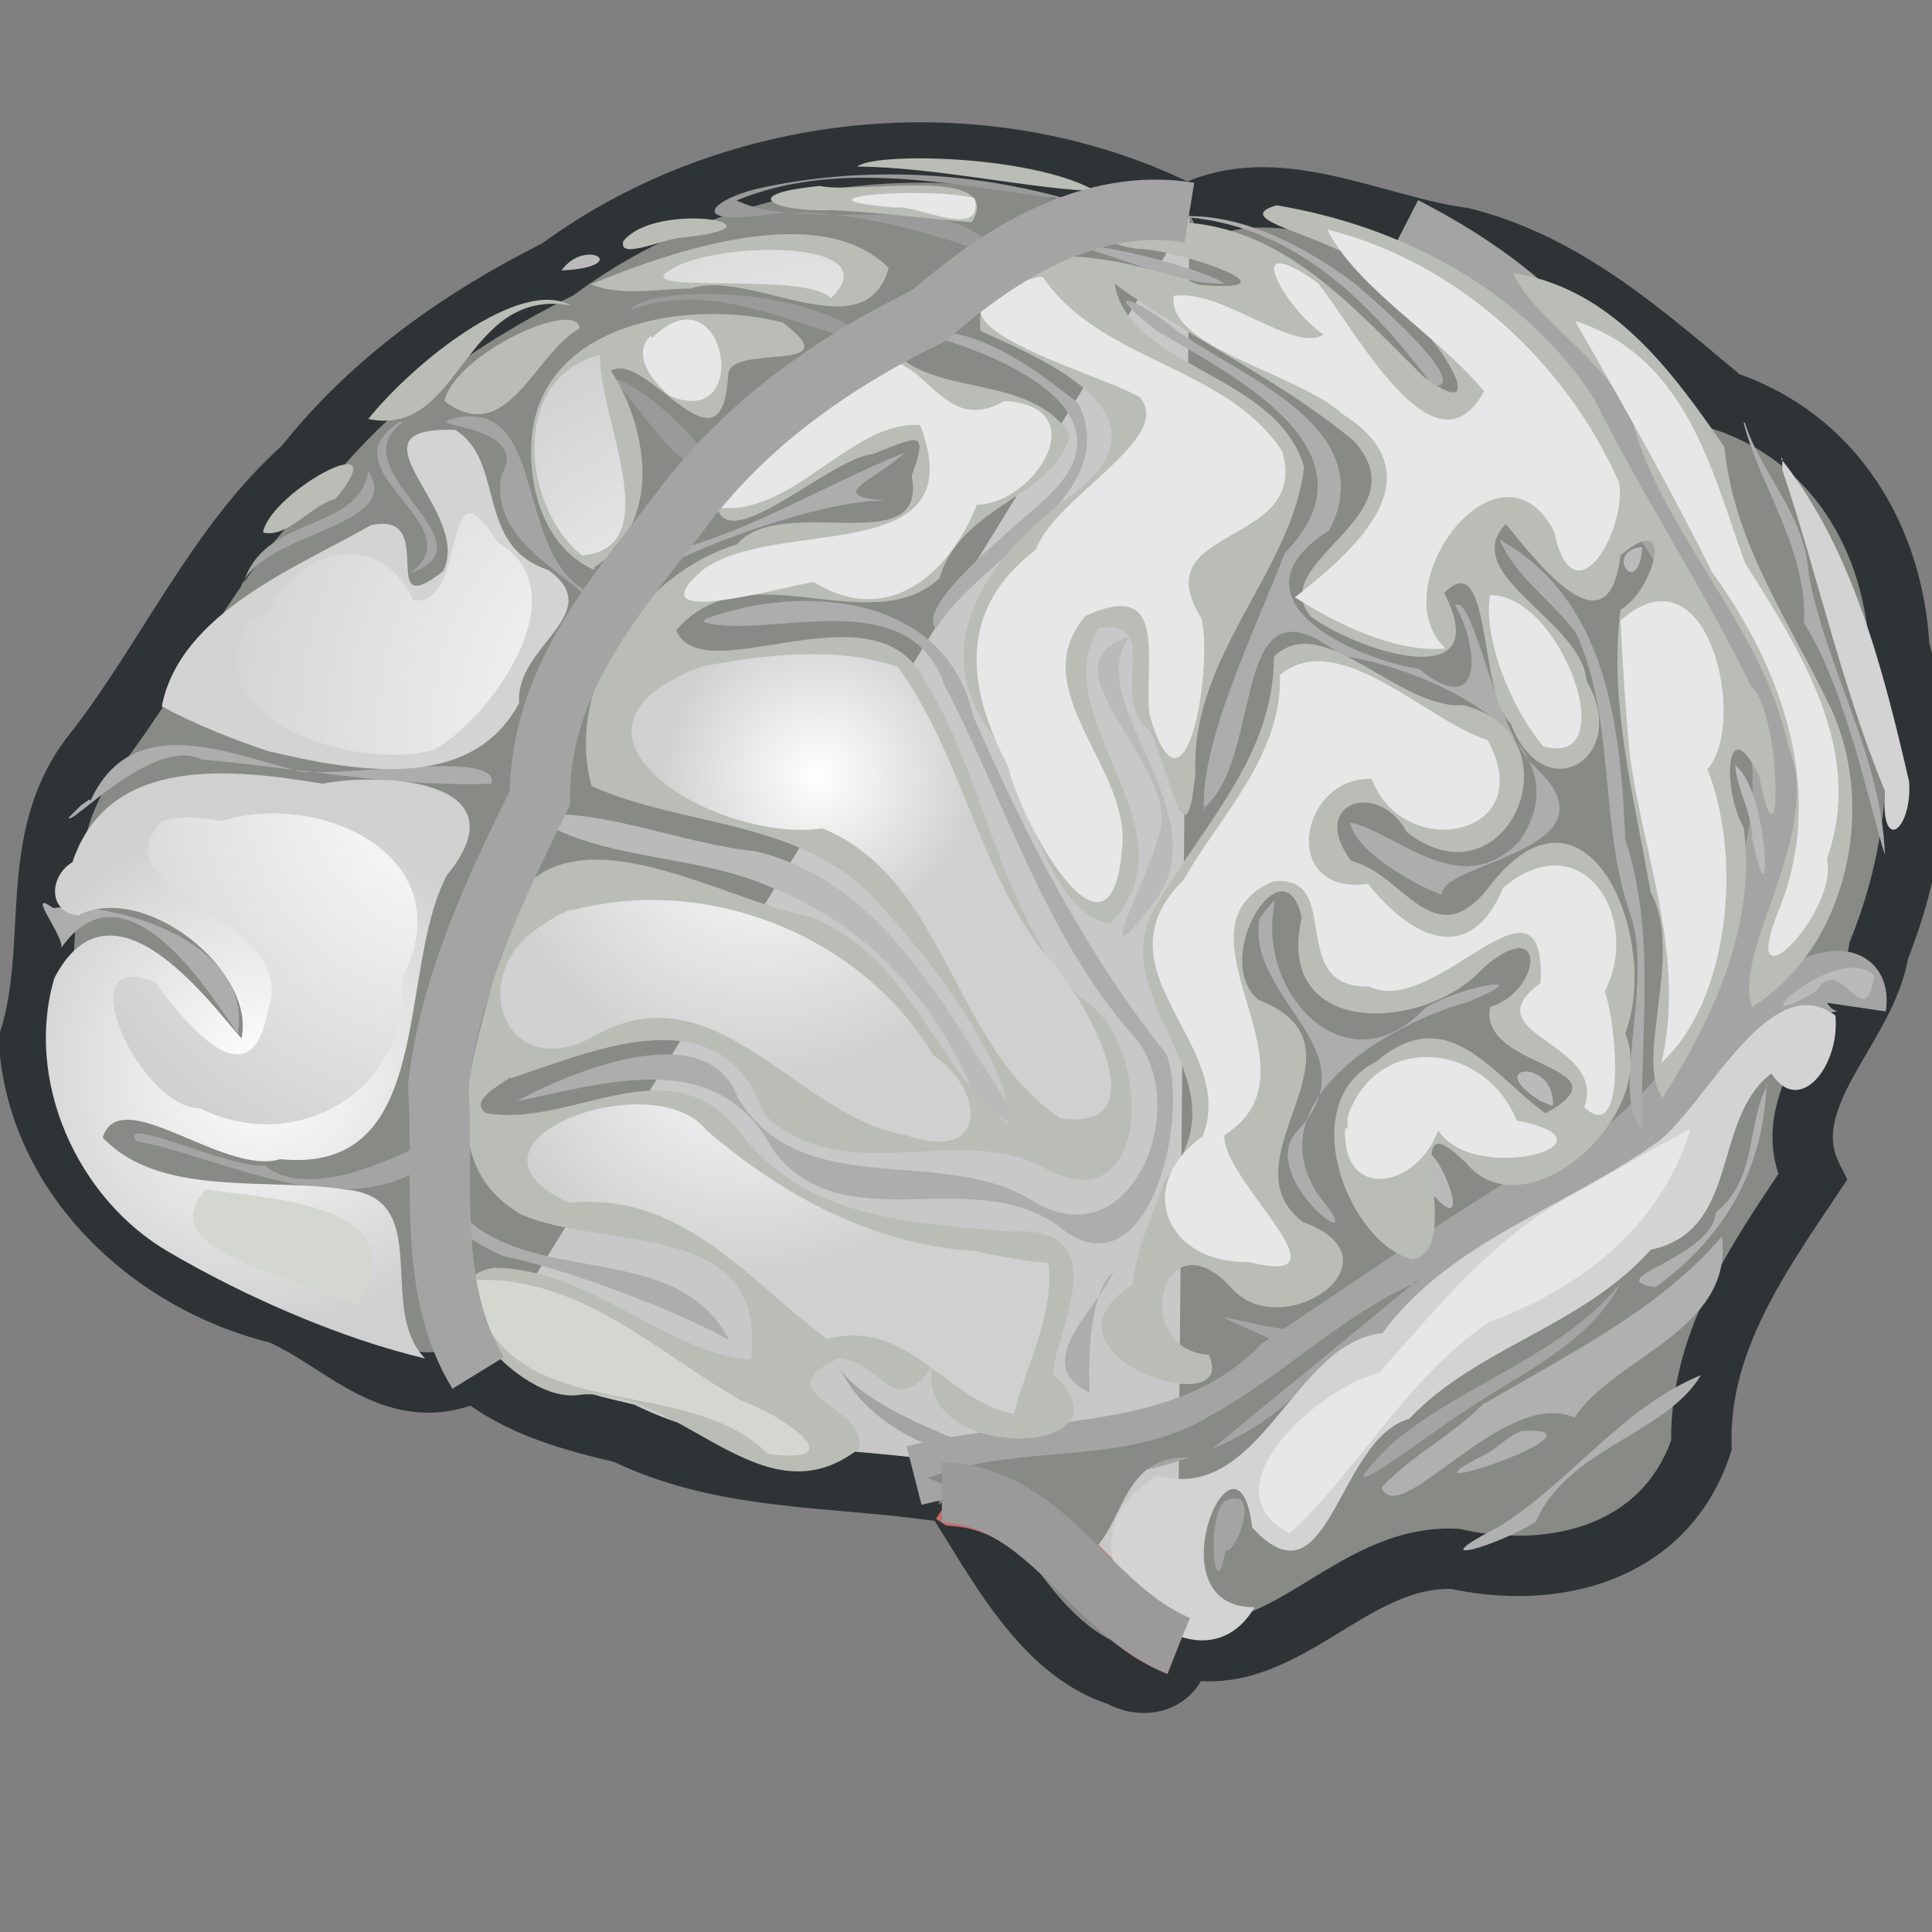 <svg xmlns="http://www.w3.org/2000/svg" width="16" height="16" xmlns:xlink="http://www.w3.org/1999/xlink" version="1"><rect width="100%" height="100%" fill="#808080" stroke="none"/><defs><radialGradient cx="17.95" cy="175.731" r="12.523" gradientUnits="userSpaceOnUse" fy="175.731" fx="17.95"><stop offset="0" stop-color="#fff"/><stop offset="1" stop-color="#F5D9D9"/></radialGradient><radialGradient id="a" cx="19.875" cy="178.137" r="6.273" gradientUnits="userSpaceOnUse" fy="178.137" fx="19.875"><stop offset="0" stop-color="#fff"/><stop offset="1" stop-color="#d0d0d0"/></radialGradient><radialGradient cx="21.108" cy="170.255" r="11.345" gradientUnits="userSpaceOnUse" fy="170.255" fx="21.108"><stop offset=".006" stop-color="#F5CDCD"/><stop offset="1" stop-color="#F4B1B3"/></radialGradient><linearGradient x1="30.721" x2="30.361" y1="191.532" y2="189.013" gradientUnits="userSpaceOnUse"><stop offset="0" stop-color="#F79899"/><stop offset=".285" stop-color="#F29596"/><stop offset=".596" stop-color="#E08B8B"/><stop offset=".918" stop-color="#C77B7C"/><stop offset="1" stop-color="#BF7777"/></linearGradient><linearGradient id="b" x1="6.26" x2="15.438" y1="165.928" y2="170.234" gradientUnits="userSpaceOnUse"><stop offset="0" stop-color="#F79899"/><stop offset=".387" stop-color="#F29596"/><stop offset=".809" stop-color="#E28C8C"/><stop offset="1" stop-color="#D88686"/></linearGradient><radialGradient id="c" cx="20.836" cy="192.154" r="25.122" gradientUnits="userSpaceOnUse" fy="192.154" fx="20.836"><stop offset="0" stop-opacity=".804"/><stop offset="1" stop-opacity="0"/></radialGradient><radialGradient id="k" cx="22.811" cy="169.34" r="14.467" xlink:href="#a" gradientUnits="userSpaceOnUse" gradientTransform="matrix(.342 0 0 .341 -.612 -52.292)" fx="22.811" fy="169.34"/><radialGradient id="j" cx="20.141" cy="171.534" r="10.533" xlink:href="#a" gradientUnits="userSpaceOnUse" gradientTransform="matrix(.342 0 0 .341 -.612 -52.292)" fx="20.141" fy="171.534"/><radialGradient id="i" cx="18.676" cy="170.998" r="12.647" xlink:href="#a" gradientUnits="userSpaceOnUse" gradientTransform="matrix(.342 0 0 .341 -.612 -52.292)" fx="18.676" fy="170.998"/><radialGradient id="h" cx="12.774" cy="172.564" r="9.904" xlink:href="#a" gradientUnits="userSpaceOnUse" gradientTransform="matrix(.342 0 0 .341 -.612 -52.292)" fx="12.774" fy="172.564"/><radialGradient id="g" cx="21.608" cy="172.17" r="3.835" xlink:href="#a" gradientUnits="userSpaceOnUse" gradientTransform="matrix(.342 0 0 .341 -.612 -52.292)" fx="21.608" fy="172.17"/><radialGradient id="f" cx="20.26" cy="172.94" r="6.674" xlink:href="#a" gradientUnits="userSpaceOnUse" gradientTransform="matrix(.342 0 0 .341 -.612 -52.292)" fx="20.26" fy="172.94"/><radialGradient id="e" cx="19.875" cy="178.137" r="6.273" xlink:href="#a" gradientUnits="userSpaceOnUse" gradientTransform="matrix(.342 0 0 .341 -.612 -52.292)" fx="19.875" fy="178.137"/><radialGradient id="d" cx="8.127" cy="179.328" r="6.328" xlink:href="#a" gradientUnits="userSpaceOnUse" gradientTransform="matrix(.342 0 0 .341 -.612 -52.292)" fx="8.127" fy="179.328"/><linearGradient x1="6.26" x2="15.438" y1="165.928" y2="170.234" xlink:href="#b" gradientUnits="userSpaceOnUse" gradientTransform="matrix(.342 0 0 .341 -.612 -52.292)"/><radialGradient cx="26.126" cy="32.449" r="22.073" xlink:href="#c" gradientUnits="userSpaceOnUse" gradientTransform="matrix(.33 0 0 .205 .163 4.496)" fx="26.126" fy="32.449"/></defs><g><path fill="#c8c8c8" d="M7 2.95c.77-.18 1.3-.93 2.02-1.13.67-.08 1.35-.23 2.03-.1 1.18.2 2.44.63 3.18 1.63.9.2 1.46 1.03 1.5 1.9.25.84.2 1.74-.13 2.56-.24.76-.8 1.37-.66 2.17-.6.53-.77 1.35-.83 2.06-.4.8-1.22 1.13-2.07.87-.9 0-1.57 1.13-2.47.62-.7-.58-1.34-1.37-2.4-1.26-.98.05-1.88-.4-2.82-.66-.93-.4-.57-1.56-.74-2.35.06-.93.46-1.8.87-2.63 0-.95.6-1.65 1.13-2.33.36-.55.93-.9 1.4-1.35z"/><path fill="#888a85" stroke="#2e3436" stroke-width=".5" d="M7.9 12.38c.36.56.73 1.3 1.37 1.5.23.13.5.03.5-.25m-1.98-1.28c-.9-.13-1.8-.08-2.62-.48-.43-.1-.87-.22-1.22-.5m5.9-9.6c.72-.36 1.52.1 2.27.2.86.22 1.5.8 2.16 1.35.9.3 1.4 1.12 1.45 2.05.24.83.15 1.7-.17 2.5-.1.65-.88 1.22-.55 1.88-.47.7-.94 1.38-.92 2.22-.3.9-1.22 1.12-2.04.94-.88-.04-1.43.96-2.3.73m.1-11.85C8.2.94 6.1 1.14 4.62 2.23c-.8.4-1.54.92-2.1 1.63C1.8 4.5 1.4 5.42.8 6.2.2 6.92.5 7.8.24 8.62c.07 1.12 1 2 2.07 2.26.53.22.96.8 1.64.47"/><path fill="#f57e80" stroke="#cb696b" stroke-width=".5" d="M9.76 13.63c-.7-.27-1.02-1.17-1.84-1.24l-.03-.02"/><path fill="none" stroke="#a4a4a4" stroke-width=".5" d="M7.57 12.22c1.02-.26 2.24-.08 3.04-.9.78-.52 1.54-1.05 2.34-1.53.87-.28 1.15-1.2 1.95-1.55.14-.1.52-.24.47.1"/><path fill="none" stroke="#a4a4a4" stroke-width=".5" d="M11.63 1.88c.78.4 1.52.98 1.82 1.83.4.85 1.1 1.56 1.3 2.5.1.86-.32 1.67-.6 2.47"/><path fill="#bababa" d="M8.46 9.3c-.6-.84-1.07-1.97-2.2-2.25-.57-.05-1.42-.4-1.83-.28.54.36 1.34.3 1.96.58.76.3 1.33.9 1.65 1.65.1.14.22.3.4.3z"/><path fill="#adadad" d="M5.83 5.13c.8-.3 2-.22 2.23.8.43.98.92 1.95 1.6 2.8.2.54-.16 2.04-.9 1.42-.73-.52-1.78.15-2.36-.63-.46-.86-1.38-.55-2.12-.4.25-.14 1.55-.78 1.83-.03.53.88 1.7.38 2.45.86.84.5 1.34-.86.8-1.4-.72-.84-1.04-1.92-1.54-2.88-.3-.87-1.47-.36-2-.52l.03-.03z"/><path fill="#adadad" d="M7.58 2.75c.6.14 1.87.63 1.1 1.36-.3.28-1.1.9-.93 1.1.36-.6 1.56-1.1 1.18-1.87-.35-.28-.88-.68-1.35-.58z"/><path fill="#adadad" d="M5.32 4.78c.6-.33 1.65-.68 2.1-.63-.65-.03-.18-.16.07-.4-.68.27-1.35.7-2.05.84-.04.06-.1.12-.13.18z"/><path fill="#adadad" d="M3.7 9.9c.53.83 1.88.3 2.34 1.2-.34-.2-1.26-.57-1.88-.7-.18-.08-.53-.27-.47-.5z"/><path fill="#bababa" d="M9.36 5.27c-.8.24.47 1.1.23 1.67-.07.3-.6 1.28-.04.54.58-.72-.6-1.66-.2-2.2z"/><path fill="#adadad" d="M9.96 6.7c.53-.42.2-2.02 1.15-1.27.7.1 2.06.7 1.47 1.54-.48.5-1-.07-1.4-.16.05.27.63.56.76.6-.02-.27 1.52-.37.77-1.06-.34-.32-.5-1.43-.66-1.34.2.35.24.96-.3.53-.6-.1-1.6-.6-.74-1.15.43-.85-.72-1.26-1.26-1.65-.32-.26-.68-.4-.17 0 .65.38 1.88 1 1.06 1.84-.25.65-.7 1.56-.67 2.13z"/><path fill="#adadad" d="M8.82 2.02c.4 0 1.2.23 1.32.33-.46 0-.88-.25-1.32-.33z"/><path fill="#adadad" d="M9.84 1.8c.9.08 1.53.73 2.03 1.4.33 0-.47-.7-.66-.86-.38-.28-.87-.55-1.36-.55z"/><path fill="#adadad" d="M12.42 4.47c.9.5 1 1.57 1.04 2.48.26.8.12 1.6.14 2.4-.27-.24.1-1.25-.1-1.78-.26-.76-.12-1.62-.45-2.33-.2-.27-.5-.46-.63-.77z"/><path fill="#adadad" d="M10.56 7.46c-.17.75.58 1.57 1.23.9.24-.18 1.03-.33.36-.06-.65.18-1.75.82-1.23 1.6.5.6-.55-.15-.17-.54.62-.67-.43-1.08-.32-1.75l.05-.07.06-.07z"/><path fill="#bababa" d="M11.85 9.56c.13.1.35.74-.03.28-.1-.07-.06-.2.03-.28z"/><path fill="#bababa" d="M12.86 9.16c.03-.4-.6-.35-.1-.04l.1.04z"/><path fill="#a4a4a4" d="M6.95 11.33c.28.4 1.22.65 1.33.76-.5 0-1.12-.3-1.33-.77z"/><path fill="#adadad" d="M9.22 10.53c-.27.25-.18 1.1-.2 1-.5-.24.08-.7.2-1z"/><path fill="#a4a4a4" d="M11.06 10.97c-.33.2-1.48-.3-.58.1.23.13.4.14.58-.1z"/><path fill="#a4a4a4" d="M3.6 9.6c-.72.57-1.7 0-2.47-.15-.17-.23.8.24 1.06.2.45.37 1.42-.27 1.4-.2v.15z"/><path fill="#adadad" d="M.5 7.86c.55-.8 1.28.44 1.47.7C2.1 7.8.95 7.46.44 7.52c-.25-.18.13.28.06.34z"/><path fill="#adadad" d="M.75 6.63c.35-.76 1.16-.38 1.74-.24.42.04 1.66-.18 1.58.1-.8.03-1.6-.13-2.4-.2-.4-.2-1.1.57-1.1.48l.1-.1.07-.05z"/><path fill="#a4a4a4" d="M5.04 4.96C4.2 4.8 4.6 3.3 3.78 3.46c-.37.08.64.04.37.48-.1.6.67.83.83 1.16l.06-.14z"/><path fill="#9a9a9a" d="M5.08 3.14c.3.02 1.3 1.1.52.62-.2-.2-.34-.42-.52-.62z"/><path fill="#9a9a9a" d="M7.22 2.84c-.5-.5-1.9-.47-2-.27.7-.27 1.37.15 2 .27z"/><path fill="#a4a4a4" d="M3.33 3.5c-.54.4.8 1 .06 1.25.57-.4-.74-.86-.07-1.26z"/><path fill="#a4a4a4" d="M2 4.85c.18-.45 1.35-.48 1.05-.95-.08.52-.88.35-1.04.95z"/><path fill="#9a9a9a" d="M9.1 1.73c-.88-.3-1.86-.37-2.77-.18-.4.08-.65.3-.07.24.7-.12 1.55.18 2 .33-.33-.6-1.53-.16-2.16-.46.8-.33 1.7-.15 2.55-.03.42 0 .05.64.37.15l.07-.07z"/><path fill="#bababa" d="M4.65 2.24c.6-.03.2-.28 0 0z"/><path fill="#bababa" d="M14.36 6.33c.3.2.32 1.48.15.6 0-.2-.13-.4-.14-.6z"/><path fill="#bababa" d="M13.6 4.53c-.33.03-.03.45 0 0z"/><path fill="#adadad" d="M14.44 3.5c.13.52.53 1.05.5 1.66.35.55.55 1.55.67 1.92-.03-.82-.48-1.52-.63-2.32-.03-.5-.4-.84-.53-1.26z"/><path fill="#bababa" d="M15.52 8.08c-.3-.3-1.2.55-.48.13.2-.34.4.38.48-.12z"/><path fill="#b0b0b0" d="M14.08 11.4c-.3.48-1.1.6-1.36 1.2-.3.2-1 .4-.3.04.6-.38 1-.97 1.66-1.25z"/><path fill="#b0b0b0" d="M12.6 11.85c.85-.04-1.24.66-.27.18.1-.07.17-.14.27-.18z"/><path fill="#a4a4a4" d="M13.4 10.65c-.5.6-1.32.82-1.9 1.33-.65.66.42-.17.64-.3.44-.3 1-.54 1.27-1.03z"/><path fill="#b0b0b0" d="M14.63 8.98c-.03.74-.37 1.28-.92 1.68-.48-.07.47-.24.5-.62.35-.28.25-.73.43-1.06z"/><path fill="#888a85" d="M11.74 10.6c-.6.5-1.22 1-1.8 1.48-.7-.1-.6.62-.98.83-.4-.26-.88-.5-1.27-.67.74-.3 1.63-.08 2.34-.52.6-.33 1.07-.82 1.7-1.1z"/><path fill="#a4a4a4" d="M10.17 12.42c.27-.1.07.45-.02.42-.1.54-.17-.38.02-.42z"/><path fill="#babdb6" d="M4.23 8.93c.72-.24 1.75-.7 2.1.3.64.62 1.57.08 2.28.42.95.57.96-1.06.32-1.4-.68-.75-.76-1.8-1.28-2.63-.42-.8-1.83.12-2.05-.4.58-.68 1.6.1 2.18-.43.18-.62.98-.68 1.08-1.2-.36-.5-1.1-.3-1.46-.68-.5.35-1.13.64-1.47 1.18-.02.64.93-.3 1.3-.33.36-.14.47-.22.32.18.14.72-1.07.13-1.45.57-.8.24-1.43 1.18-1.2 2 .77.35 1.8.27 2.4 1 .44.46 1.13 1.42 1.04 1.8-.62-.5-.8-1.4-1.64-1.72-.77-.15-2.06-.98-2.52 0-.06.8-.76 1.95.14 2.47.7.3 2.04.03 1.9 1.2-.7-.05-1.34-.76-2.13-.76-.66.1.2 1.15.72 1.05.83-.07 1.5 1.07 2.3.45.1-.35-.8-.45-.17-.75.38.02.44.52.78.07-.14.82 1.74.74 1 .06 0-.3.56-1.24-.35-1.18-.8-.07-1.7-.1-2.24-.82-.58-.75-1.38-.04-2.1-.16-.16-.1.12-.24.2-.3z"/><path fill="#babdb6" d="M9.36 10.65c-.86.58.92 1.15.65.57-.67-.05-.38-1.2.2-.54.43.45 1.43-.25.58-.56-.68-.52.64-1.45-.37-1.84-.4-.35.22-1.33.36-.68-.23 1 1.02.95 1.5.42.53-.47.5.18.06.32-.1.52 1.18.48.46.88-.43-.3-.8-.94-1.4-.43-.7.35-.22 1.52.3 1.64.46-.1-.17-1.4.44-.8.5.6 1.6-.4 1.32-1.07.3-.8-.33-2.28-1.14-1.2-.45.56-.7-.13-1.13-.23-.36-.48.22-.68.46-.24.83.65 1.45-.8.47-1.05-.54.04-1.17-.8-1.57-.4 0 .83-.6 1.4-1 2.1-.4.77.8 1.42.1 2.23-.1.28-.24.56-.27.87z"/><path fill="#babdb6" d="M9.18 7.66c.78-.76-.55-1.72-.08-2.46.54-.07.07.57.42.85.17.33.3 1.17.38.35-.04-.97.8-1.67.9-2.53-.22-.78-1.45-.82-1.57-1.52.62.45 1.38.8 1.98 1.3.58.63-.75 1-.35 1.46.42.3 1.53.64 1.1-.2.4-.4.28.84.55 1.08.28.73 1 .28.63-.35-.04-.5-1.07-.88-.67-1.3.25.3.85 1.1.95.26.47-.4.27.3 0 .45-.1.78.12 1.58.25 2.34.28.5-.14 1.4.1 1.7.42-.66.78-1.44.67-2.24-.18-.3-.15-1 .13-.42.18.94.2-.5-.07-.75-.4-.82-.9-1.58-1.3-2.38-.58-.9-1.6-1.43-2.63-1.6-.52.16.97.3.96.82.3.12.9 1.07.26.6-.58-.57-1.16-1.25-2.03-1.28-.32-.2-1.05.1-.35.22.34 0 1.4.37.53.3-.55-.2-1.9-.56-1.82.38.55.25 1.62.7.77 1.35-.7.5-1.28 1.28-.62 2.06.23.43.43 1.46.95 1.5z"/><path fill="#babdb6" d="M12.52 2.26c.83.12 1.33.82 1.76 1.44.08.8.53 1.43.87 2.14.4.82.16 2-.64 2.5-.17-.47.6-1.44.3-2.16-.2-.94-.94-1.65-1.25-2.55-.13-.6-.83-.93-1.03-1.37z"/><path fill="#d3d3d3" d="M14.75 3.8c.6.75.85 1.77 1.06 2.67.03.4-.24.62-.2.08-.36-.87-.56-1.8-.85-2.66v-.1z"/><path fill="#d3d3d3" d="M9.58 12.22c.87.24 1.12-1.1 1.87-1.18.56-.77 1.55-1.05 2.3-1.6.4-.33.92-1.43 1.45-1.03.04.42-.3.84-.53.48-.5.38-.25 1.3-1 1.46-.57.64-1.43.8-2 1.4-.6.17-.66 1.6-1.3.9-.12-1-.85.67.02.66-.48.82-1.72-.4-.93-1l.1-.08z"/><path fill="#b0b0b0" d="M12.3 11.62c.68-.4 1.45-.78 1.96-1.38.1.78-.9 1-1.22 1.5-.58-.26-1.45.94-1.6.58.25-.27.6-.44.85-.7z"/><path fill="url(#d)" d="M.6 7.14c.3-.9 1.34-.77 2.07-.65.53-.1 1.67-.02 1.03.76-.42.8-.08 2.48-1.38 2.35-.47.14-1.32-.64-1.47-.18.47.5 1.36.33 2 .43.76.06.26.98.67 1.4-.68-.16-1.47-.5-2.12-.88C.64 9.93.2 8.95.45 8.1c.48-.92 1.3.22 1.55.5.12-.56-.8-1.3-1.35-1.02C.4 7.56.4 7.26.6 7.14z"/><path fill="#d3d3d3" d="M1.34 5.85c.15-.78 1.14-1.16 1.73-1.5.58-.13.03.83.6.38.25-.5-.86-1.2.1-1.17.42.26.16.96.77 1.16.5.36-.28.63-.24 1.1-.4.76-1.4.56-2.08.4-.3-.1-.6-.22-.88-.37z"/><path fill="#babdb6" d="M2.18 4.4c.08-.34 1.12-.9.6-.27-.2.05-.4.33-.6.28z"/><path fill="#babdb6" d="M4.92 4.7c.6-.4.42-1.2.14-1.63.3-.17.92.93.97.04 0-.28 1.04 0 .45-.44-.78-.2-2.03 0-2.08 1-.02.4.12.87.52 1.05z"/><path fill="#babdb6" d="M3.68 3.32c.1-.4 1.1-.85 1.12-.6-.37.2-.6 1-1.12.6z"/><path fill="#babdb6" d="M4.88 2.36c.72-.3 1.93-.7 2.48-.14-.2.7-1.14 0-1.64.17-.28 0-.57.07-.84-.04z"/><path fill="#babdb6" d="M8.05 1.84c.28-.48-.95-.23-1.26-.3-.72.07-.35.22.1.2.4.02.77.07 1.15.1z"/><path fill="#babdb6" d="M5.16 2c.27-.35 1.46-.13.47-.03-.1 0-.5.18-.47.04z"/><path fill="#babdb6" d="M9.07 1.58c-.53-.3-1.84-.32-1.97-.2.63 0 1.53.2 1.97.2z"/><path fill="#babdb6" d="M3.05 3.47c.36-.45 1.25-1.18 1.68-.94-.9-.16-.9 1.1-1.68.94z"/><path fill="#e7e7e7" d="M10.54 7.3c-.9.4.46 1.56-.4 2.1-.03.37 1.1 1.28.2 1.05-.67.02-.96-.62-.38-1.04.3-.76-.92-1.37-.16-2.12.3-.53.82-1.03.8-1.7.48-.4 1.2.37 1.72.54.44.8-.7 1.02-.96.32-.6-.02-.77.97-.03.87.35.44.84.7 1.12.03.66-.55 1.15.26.84.86.1.28.18 1.28-.17.96.2-.54-.95-.6-.36-1.03.04-1.07-.87.3-1.42.03-.7.02-.2-.94-.8-.87z"/><path fill="#e7e7e7" d="M11.14 9.34c-.03.62.6.5.77.02.3.47 1.58.1.65-.08-.26-.65-1.16-.74-1.4-.03v.1z"/><path fill="url(#e)" d="M8.68 10.46c.07.4-.23.97-.28 1.25-.56-.1-.87-.8-1.55-.62-.67-.5-1.2-1.22-2.14-1.13-1.08-.5.7-1.16 1.14-.6.63.54 1.38.95 2.23 1 .2.05.4.08.6.1z"/><path fill="url(#f)" d="M4.73 7.54c1.12-.3 2.4.2 3 1.2.44.3.45.9-.23.66-.9-.15-1.56-1.38-2.56-.83-.76.44-1.1-.5-.46-.9l.12-.08.13-.06z"/><path fill="url(#g)" d="M7.42 5.5c.53.72.67 1.65 1.2 2.36.32.32 1.04 1.53.16 1.4-.9-.6-.94-1.98-1.97-2.4-.87.13-2.43-.8-1-1.34.52-.1 1.12-.17 1.62 0z"/><path fill="url(#h)" d="M1.83 6.8c.83-.26 2.02.3 1.5 1.3.07.92-.86 1.48-1.67 1.08-.5 0-1.12-1.34-.38-1.05.24.32.8 1.04.94.23C2.5 7.6.77 7.4 1.34 6.8c.16-.05.33-.03.5 0z"/><path fill="url(#i)" d="M2.22 5.07c.26-.54.93-.7 1.2-.1.47.07.22-1.24.7-.48.72.42-.1 1.5-.53 1.72-.64.18-2-.25-1.54-1.05l.08-.05.08-.05z"/><path fill="url(#j)" d="M4.97 2.94c-.02.5.57 1.6-.15 1.66-.5-.4-.6-1.48.15-1.66z"/><path fill="#d3d7cf" d="M1.7 9.85c.53.08 1.8.12 1.25.96-.35-.2-1.74-.43-1.25-.95z"/><path fill="#e7e7e7" d="M14 9.35c-.25.83-.94 1.33-1.67 1.6-.67.45-1.12 1.27-1.65 1.75-.72-.38.27-1.22.74-1.33.5-.56.97-1.15 1.65-1.5.3-.17.6-.35.93-.52z"/><path fill="url(#k)" d="M5.56 2.23c.38-.24 1.83-.25 1.32.24-.2-.23-1.72-.02-1.32-.24z"/><path fill="#e7e7e7" d="M5.4 2.8c.6-.6.85.77.15.48-.13-.1-.33-.34-.16-.5z"/><path fill="#e7e7e7" d="M8.07 1.64c-.4-.1-1.63 0-.64.08.15-.03.73.28.64-.08z"/><path fill="#e7e7e7" d="M8.64 2.3c.48.7 1.52.73 1.98 1.44.23.8-1.16.6-.67 1.38.1.43-.14 1.8-.43.8-.05-.44.17-1.14-.53-.82-.53.62.4 1.27.3 1.95-.1 1.1-.84-.25-.94-.7-.35-.67-.42-1.3.23-1.8.16-.44 1.15-.92.86-1.26-.37-.22-2.18-.68-.82-1z"/><path fill="#e7e7e7" d="M10.72 4.95c.47-.37 1.22-1 .4-1.52-.37-.34-1.46-.55-1.4-.98.4-.06 1 .48 1.24.32-.3-.2-.72-.9-.05-.43.3.36.97 1.66 1.38.9-.4-.48-1.04-.84-1.3-1.34 1.08.27 1.98 1.1 2.42 2.1.06.4-.38 1.16-.54.4-.45-.86-1.44.46-.9.97-.4.04-.9-.2-1.24-.42z"/><path fill="#e7e7e7" d="M12.34 4.93c.58-.02 1.12 1.44.44 1.25-.27-.32-.5-.9-.44-1.25z"/><path fill="#e7e7e7" d="M13.42 5.14c.73-.65 1.06.85.72 1.23.3.76.17 1.93-.38 2.43.2-.88-.14-1.67-.26-2.53-.04-.38-.06-.76-.08-1.13z"/><path fill="#e7e7e7" d="M13.05 2.66c.92.3 1.13 1.25 1.4 2 .46.73 1 1.56.68 2.45.1.45-.75 1.3-.4.43.4-.98.03-2-.55-2.8-.35-.7-.76-1.43-1.13-2.07z"/><path fill="#e7e7e7" d="M7.27 2.97c.43 0 .54.64 1.05.35.76.05.25.85-.23.86-.23.58-.74 1.02-1.35.64-.27.04-1.5.4-.92-.1.6-.45 2.26 0 1.8-1.2-.58-.04-1.06.78-1.7.68.36-.5.98-.73 1.34-1.23z"/><path fill="#d3d7cf" d="M3.94 10.6c.87-.03 1.5.6 2.2 1 .3.1.97.54.22.44-.66-.65-1.96-.25-2.38-1.16-.03-.08-.1-.2-.04-.3z"/><path fill="none" stroke="#9a9a9a" stroke-width=".5" d="M9.76 13.63c-.73-.3-1.08-1.22-1.93-1.27H7.8"/><path fill="none" stroke="#a4a4a4" stroke-width=".5" d="M3.96 11.37c-.43-.7-.28-1.6-.33-2.38.1-.85.47-1.63.84-2.38 0-.95.6-1.65 1.13-2.33.55-.76 1.3-1.28 2.1-1.67.6-.53 1.35-.98 2.15-.85"/></g></svg>